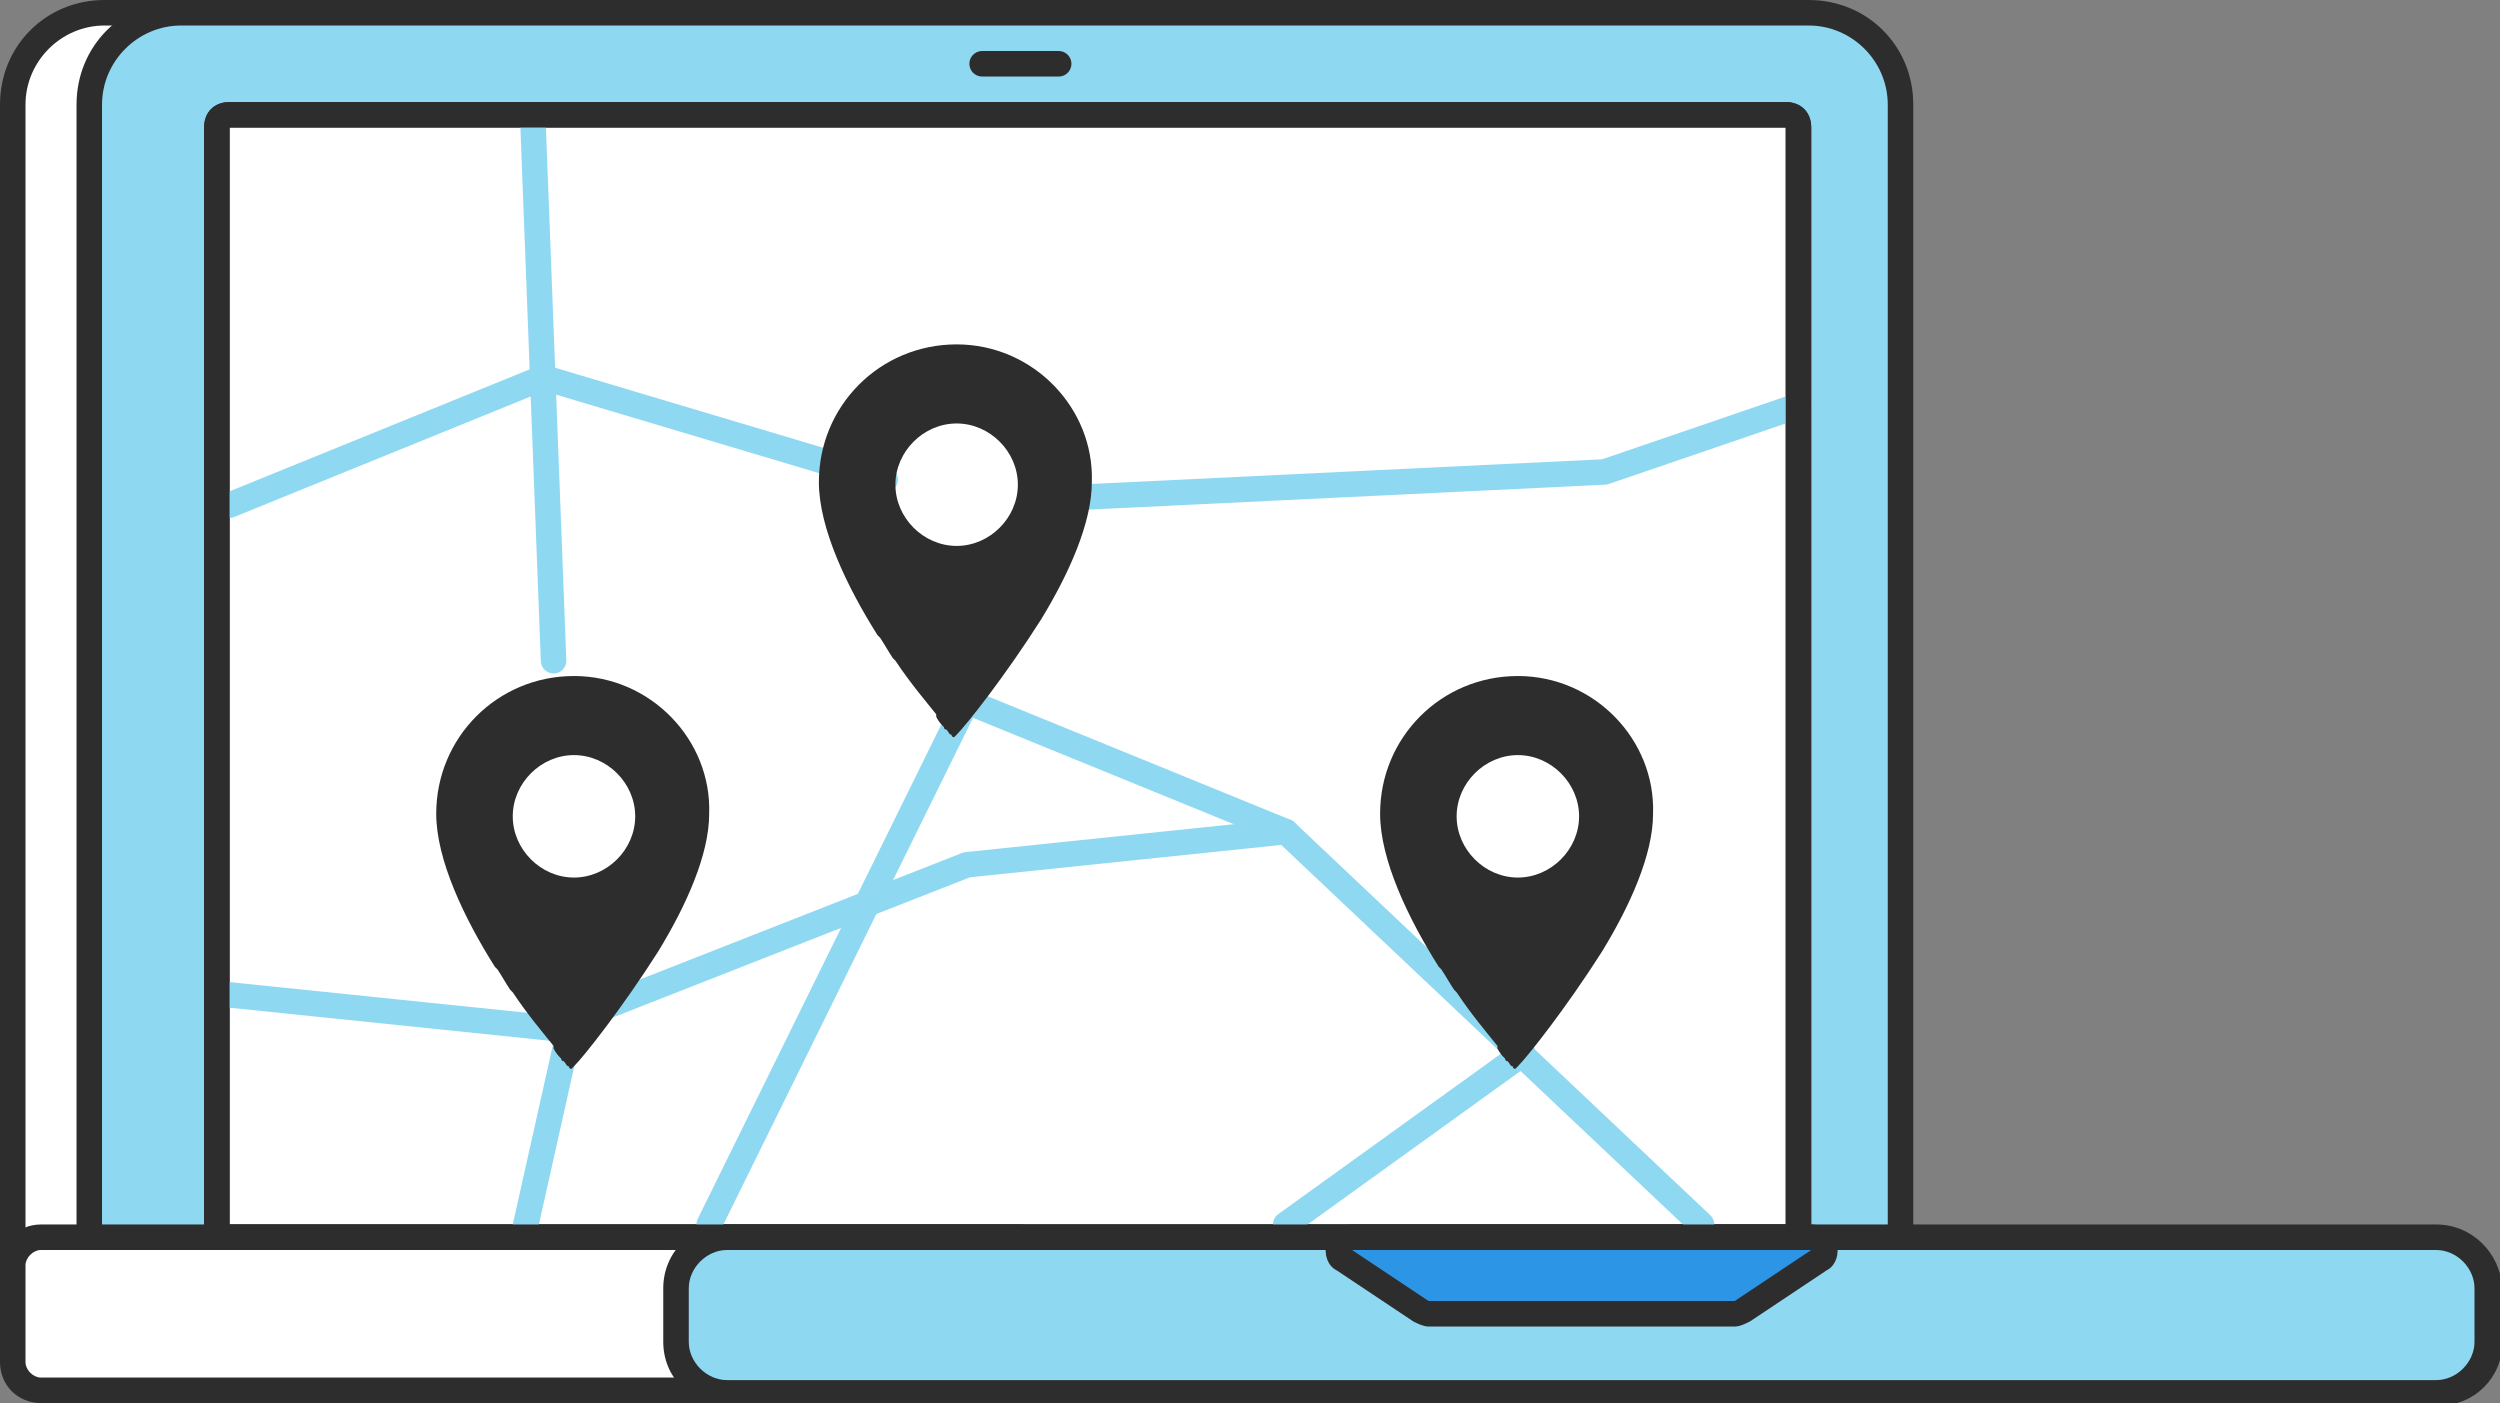 <?xml version="1.0" encoding="utf-8"?>
<!-- Generator: Adobe Illustrator 26.0.3, SVG Export Plug-In . SVG Version: 6.00 Build 0)  -->
<svg version="1.1" id="Layer_1" xmlns="http://www.w3.org/2000/svg" xmlns:xlink="http://www.w3.org/1999/xlink" x="0px" y="0px"
	 viewBox="0 0 98 55" style="enable-background:new 0 0 98 55;" xml:space="preserve">
<rect x="0" y="0" width="98" height="55" fill="#808080" stroke="none"/>
<style type="text/css">
	.st0{fill:#FFFFFF;}
	.st1{fill:#2D2D2D;}
	.st2{fill:#8FD8F2;}
	.st3{fill:#8FD8F2;stroke:#2D2D2D;stroke-linecap:round;stroke-linejoin:round;stroke-miterlimit:10;}
	.st4{fill:#2D95E5;}
	.st5{fill:none;stroke:#8FD8F2;stroke-linecap:round;stroke-linejoin:round;stroke-miterlimit:10;}
</style>
<g>
	<g>
		<path class="st0" d="M1,53.5c-0.3,0-0.5-0.2-0.5-0.5V4.1c0-2,1.6-3.6,3.6-3.6h59.4c4.4,0,8,3.6,8,8V53c0,0.3-0.2,0.5-0.5,0.5H1z"
			/>
		<path class="st1" d="M63.5,1C67.6,1,71,4.4,71,8.5V53H1V4.1C1,2.4,2.4,1,4.1,1H63.5 M63.5,0H4.1C1.8,0,0,1.8,0,4.1V53
			c0,0.6,0.4,1,1,1h70c0.6,0,1-0.4,1-1V8.5C72,3.8,68.2,0,63.5,0L63.5,0z"/>
	</g>
	<g>
		<path class="st2" d="M4,53.5c-0.3,0-0.5-0.2-0.5-0.5V4.1c0-2,1.6-3.6,3.6-3.6h63.8c2,0,3.6,1.6,3.6,3.6V53c0,0.3-0.2,0.5-0.5,0.5
			H4z"/>
		<path class="st1" d="M70.9,1C72.6,1,74,2.4,74,4.1V53H4V4.1C4,2.4,5.4,1,7.1,1H70.9 M70.9,0H7.1C4.8,0,3,1.8,3,4.1V53
			c0,0.6,0.4,1,1,1h70c0.6,0,1-0.4,1-1V4.1C75,1.8,73.2,0,70.9,0L70.9,0z"/>
	</g>
	<g>
		<path class="st0" d="M9,48.5c-0.3,0-0.5-0.2-0.5-0.5V5c0-0.3,0.2-0.5,0.5-0.5h61c0.3,0,0.5,0.2,0.5,0.5v43c0,0.3-0.2,0.5-0.5,0.5
			H9z"/>
		<path class="st1" d="M70,5v43H9V5H70 M70,4H9C8.4,4,8,4.4,8,5v43c0,0.6,0.4,1,1,1h61c0.6,0,1-0.4,1-1V5C71,4.4,70.6,4,70,4L70,4z"
			/>
	</g>
	<g>
		<path class="st0" d="M1.6,54.5c-0.6,0-1.1-0.5-1.1-1.1v-3.8c0-0.6,0.5-1.1,1.1-1.1H40c0.2,0,0.3,0.1,0.4,0.2
			c0.4,0.5-0.2,2.9-0.6,4.3c-0.2,0.9-1,1.4-1.9,1.4H1.6z"/>
		<path class="st1" d="M40,49c0.2,0-0.3,2.4-0.7,3.9c-0.2,0.6-0.7,1.1-1.4,1.1H1.6C1.3,54,1,53.7,1,53.4v-3.8C1,49.3,1.3,49,1.6,49
			H40 M40,48H1.6C0.7,48,0,48.7,0,49.6v3.8C0,54.3,0.7,55,1.6,55h36.4c1.1,0,2.1-0.7,2.4-1.8c1.1-4,0.7-4.5,0.5-4.8
			C40.6,48.2,40.3,48,40,48L40,48z"/>
	</g>
	<g>
		<path class="st2" d="M28.5,54.5c-1.1,0-2-0.9-2-2v-2.1c0-1.1,0.9-2,2-2h67.1c1.1,0,2,0.9,2,2v2.1c0,1.1-0.9,2-2,2H28.5z"/>
		<path class="st1" d="M95.5,49c0.8,0,1.5,0.7,1.5,1.5v2.1c0,0.8-0.7,1.5-1.5,1.5H28.5c-0.8,0-1.5-0.7-1.5-1.5v-2.1
			c0-0.8,0.7-1.5,1.5-1.5H95.5 M95.5,48H28.5c-1.4,0-2.5,1.1-2.5,2.5v2.1c0,1.4,1.1,2.5,2.5,2.5h67.1c1.4,0,2.5-1.1,2.5-2.5v-2.1
			C98,49.1,96.9,48,95.5,48L95.5,48z"/>
	</g>
	<line class="st3" x1="38.5" y1="2.5" x2="41.5" y2="2.5"/>
	<g>
		<path class="st4" d="M56,51.5c-0.1,0-0.2,0-0.3-0.1l-3-2c-0.2-0.1-0.3-0.4-0.2-0.6s0.3-0.4,0.5-0.4h18c0.2,0,0.4,0.1,0.5,0.4
			s0,0.4-0.2,0.6l-3,2c-0.1,0.1-0.2,0.1-0.3,0.1H56z"/>
		<path class="st1" d="M71,49l-3,2H56l-3-2H71 M71,48H53c-0.4,0-0.8,0.3-1,0.7c-0.1,0.4,0,0.9,0.4,1.1l3,2c0.2,0.1,0.4,0.2,0.6,0.2
			h12c0.2,0,0.4-0.1,0.6-0.2l3-2c0.4-0.2,0.5-0.7,0.4-1.1C71.8,48.3,71.4,48,71,48L71,48z M71,50L71,50L71,50L71,50z"/>
	</g>
	<g>
		<polyline class="st5" points="22,35.3 22.2,40.9 20.5,48.5 		"/>
		<line class="st5" x1="20.9" y1="5" x2="21.7" y2="25.9"/>
		<polyline class="st5" points="42.2,19.5 62.9,18.5 70.5,15.9 		"/>
		<polyline class="st5" points="9,19.8 21.3,14.8 34.7,18.8 		"/>
		<polyline class="st5" points="66.7,48 50.4,32.6 37.9,27.5 27.8,48 		"/>
		<polyline class="st5" points="50.4,32.6 37.9,33.9 21.6,40.3 9,39 		"/>
		<line class="st5" x1="59.7" y1="41.3" x2="50.4" y2="48"/>
	</g>
	<g>
		<path class="st1" d="M59.5,26.5c-3,0-5.4,2.4-5.4,5.4c0,1.8,1.1,4.1,2.3,6c0,0,0.1,0.1,0.1,0.1c0.2,0.3,0.3,0.5,0.5,0.8
			c0,0,0.1,0.1,0.1,0.1c0.6,0.9,1.2,1.6,1.6,2.1c0,0,0,0,0,0.1c0.1,0.2,0.2,0.3,0.3,0.4c0,0,0,0.1,0.1,0.1c0.1,0.1,0.1,0.2,0.2,0.2
			c0,0,0,0,0,0c0,0.1,0.1,0.1,0.1,0.1s0,0,0.1-0.1c0,0,0,0,0,0c0.4-0.4,1.9-2.3,3.3-4.5c0,0,0,0,0,0l0,0c1.1-1.8,2-3.8,2-5.4
			C64.9,29,62.5,26.5,59.5,26.5z M59.5,29.6c1.3,0,2.4,1.1,2.4,2.4c0,1.3-1.1,2.4-2.4,2.4c-1.3,0-2.4-1.1-2.4-2.4
			C57.1,30.7,58.2,29.6,59.5,29.6z"/>
	</g>
	<g>
		<path class="st1" d="M37.5,13.5c-3,0-5.4,2.4-5.4,5.4c0,1.8,1.1,4.1,2.3,6c0,0,0.1,0.1,0.1,0.1c0.2,0.3,0.3,0.5,0.5,0.8
			c0,0,0.1,0.1,0.1,0.1c0.6,0.9,1.2,1.6,1.6,2.1c0,0,0,0,0,0.1c0.1,0.2,0.2,0.3,0.3,0.4c0,0,0,0.1,0.1,0.1c0.1,0.1,0.1,0.2,0.2,0.2
			c0,0,0,0,0,0c0,0.1,0.1,0.1,0.1,0.1s0,0,0.1-0.1c0,0,0,0,0,0c0.4-0.4,1.9-2.3,3.3-4.5c0,0,0,0,0,0l0,0c1.1-1.8,2-3.8,2-5.4
			C42.9,16,40.5,13.5,37.5,13.5z M37.5,16.6c1.3,0,2.4,1.1,2.4,2.4c0,1.3-1.1,2.4-2.4,2.4c-1.3,0-2.4-1.1-2.4-2.4
			C35.1,17.7,36.2,16.6,37.5,16.6z"/>
	</g>
	<g>
		<path class="st1" d="M22.5,26.5c-3,0-5.4,2.4-5.4,5.4c0,1.8,1.1,4.1,2.3,6c0,0,0.1,0.1,0.1,0.1c0.2,0.3,0.3,0.5,0.5,0.8
			c0,0,0.1,0.1,0.1,0.1c0.6,0.9,1.2,1.6,1.6,2.1c0,0,0,0,0,0.1c0.1,0.2,0.2,0.3,0.3,0.4c0,0,0,0.1,0.1,0.1c0.1,0.1,0.1,0.2,0.2,0.2
			c0,0,0,0,0,0c0,0.1,0.1,0.1,0.1,0.1s0,0,0.1-0.1c0,0,0,0,0,0c0.4-0.4,1.9-2.3,3.3-4.5c0,0,0,0,0,0l0,0c1.1-1.8,2-3.8,2-5.4
			C27.9,29,25.5,26.5,22.5,26.5z M22.5,29.6c1.3,0,2.4,1.1,2.4,2.4c0,1.3-1.1,2.4-2.4,2.4s-2.4-1.1-2.4-2.4
			C20.1,30.7,21.2,29.6,22.5,29.6z"/>
	</g>
	<g>
		<path class="st1" d="M70,5v43H9V5H70 M70,4H9C8.4,4,8,4.4,8,5v43c0,0.6,0.4,1,1,1h61c0.6,0,1-0.4,1-1V5C71,4.4,70.6,4,70,4L70,4z"
			/>
	</g>
</g>
</svg>
